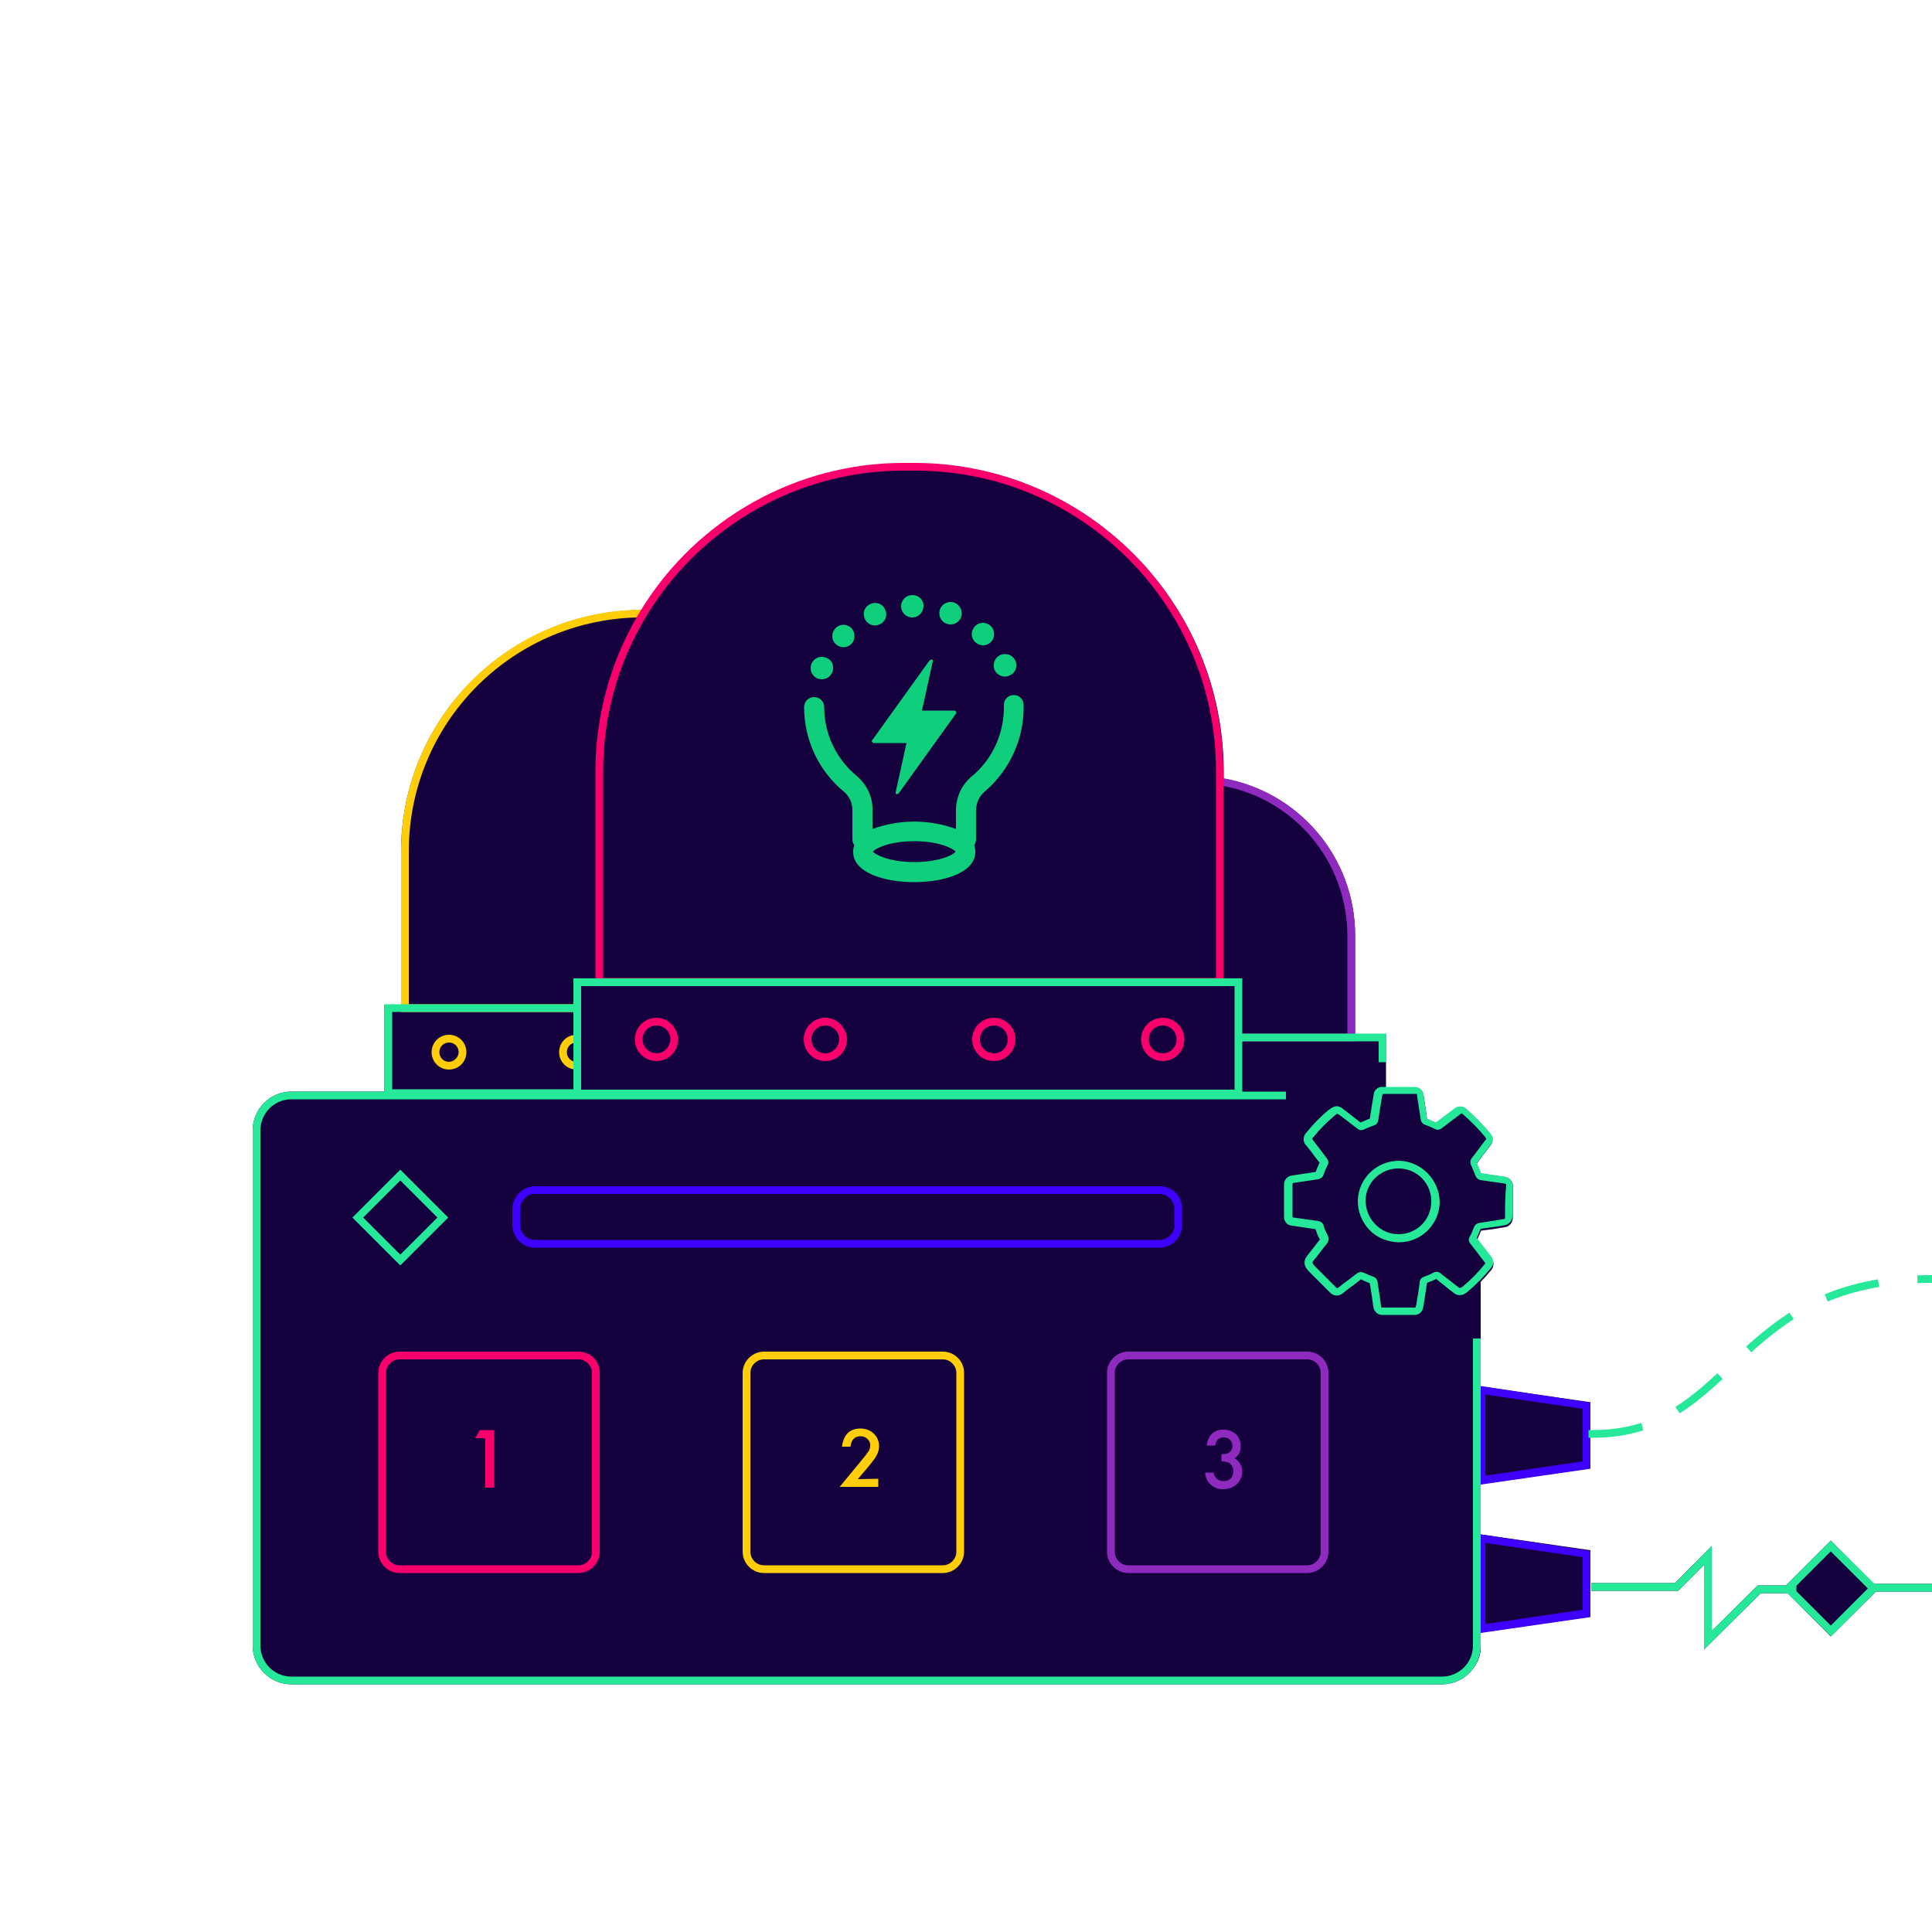 <svg xmlns="http://www.w3.org/2000/svg" style="white-space:preserve-spaces" viewBox="0 0 500 500"><style>@keyframes a0_o{0%{opacity:0}}@keyframes a1_o{0%,25%,5%{opacity:0}15%{opacity:1}}@keyframes a2_o{0%,65%,85%{opacity:0}75%{opacity:1}}@keyframes a3_o{0%,80%{opacity:0}90%{opacity:1}}@keyframes a4_o{0%,30%,50%{opacity:0}40%{opacity:1}}@keyframes a5_o{0%,55%,75%{opacity:0}65%{opacity:1}}@keyframes a6_o{0%,15%,35%{opacity:0}25%{opacity:1}}@keyframes a7_o{0%,40%,60%{opacity:0}50%{opacity:1}}@keyframes a8_o{0%,20%{opacity:0}10%{opacity:1}}@keyframes Ebene_2_t{0%{transform:translate(361.903px,310.99px) rotate(0deg) translate(-361.903px,-310.99px)}}@keyframes a9_do{0%{stroke-dashoffset:0}}</style><rect width="17.6" height="17.6" fill="#15013D" class="st0" transform="translate(-192.394,165.482) rotate(-44.98) scale(1,1) translate(94.9,306.3)"/><path fill="#15013D" d="M103.4,349.8L149.7,349.8C152.7,349.8,155.2,352.3,155.2,355.3L155.2,401.6C155.2,404.6,152.7,407.1,149.7,407.1L103.4,407.1C100.4,407.1,97.9,404.6,97.9,401.6L97.9,355.3C97.9,352.2,100.4,349.8,103.4,349.8Z" class="st0"/><path fill="#15013D" d="M244,349.8C247,349.8,249.5,352.3,249.5,355.3L249.5,401.6C249.5,404.6,247,407.1,244,407.1L197.7,407.1C194.7,407.1,192.2,404.6,192.2,401.6L192.2,355.3C192.2,352.3,194.7,349.8,197.7,349.8L197.7,349.8L244,349.8Z" class="st0"/><path fill="#15013D" d="M300.2,322.8L138.5,322.8C135.3,322.8,132.6,320.2,132.6,316.9L132.6,316.9L132.6,312.8C132.6,309.6,135.2,307,138.5,306.9L300.2,306.9C303.4,306.9,306,309.5,306,312.8L306,317C306,320.2,303.4,322.8,300.2,322.8Z" class="st0"/><path fill="#15013D" d="M292,349.8L338.3,349.8C341.3,349.8,343.8,352.3,343.8,355.3L343.8,401.6C343.8,404.6,341.3,407.1,338.3,407.1L292,407.1C289,407.1,286.5,404.6,286.5,401.6L286.5,355.3C286.5,352.2,289,349.8,292,349.8Z" class="st0"/><path fill="#15013D" d="M411.6,418.4L383.2,422.5L383.2,425.9C383.2,431.4,378.7,435.9,373.2,435.9L75.4,435.9C69.9,435.9,65.4,431.4,65.4,425.9L65.4,292.5C65.4,287,69.9,282.5,75.4,282.5L99.5,282.5L99.5,260L103.8,260L103.8,220.4C103.8,186,131.6,158.1,166,157.9C180.5,134.3,206.2,120,233.9,120L236.9,120C281,120,316.7,155.7,316.7,199.8L316.7,201.5C336.4,205.1,350.7,222.1,350.7,242.1L350.7,268.3L358.8,268.3L358.8,274.7L356.8,274.7L356.8,269.3L350.7,269.3L350.7,269.6L321.5,269.6L321.5,282.6L332.7,282.6L332.7,284.6L75.4,284.6C71,284.6,67.4,288.2,67.4,292.6L67.4,426C67.4,430.4,71,434,75.4,434L373.2,434C377.6,434,381.2,430.4,381.2,426L381.2,346.5L383.2,346.5L383.2,358.8L411.6,362.9L411.6,380L383.2,384.1L383.2,397.1L411.6,401.2L411.6,418.4Z" class="st0"/><path fill="#15013D" d="M485,409.9L500,409.9L500,411.9L485.5,411.9L473.8,423.5L462.6,412.3L455.7,412.3L441,426.9L441,405L434.3,411.7L411.8,411.7L411.8,409.7L433.5,409.7L443,400.1L443,422.1L454.9,410.3L462.2,410.3L473.8,398.7Z" class="st0"/><path fill="#15013D" d="M354.2,267.8C353.5,267.4,352.7,268.2,351.7,268.2C343.6,268.3,335.6,267.3,327.5,267.6C321.2,267.8,317,271.9,319,278.5C322.7,290.5,335.4,289.7,345,285.9C346.2,286.6,347.6,286.8,348.9,286.3C350.4,291.1,358.7,290.6,358.7,284.8L358.7,272.7C358.7,270,356.7,267.9,354.2,267.8Z" class="st0"/><path fill="#15013D" d="M358.6,284L75,284C70.3,284,66.5,287.8,66.5,292.5C66.5,292.5,66.5,292.5,66.5,292.5L66.5,426.3C66.5,431,70.3,434.8,75,434.8C75,434.8,75,434.8,75,434.8L374.7,434.8C379.4,434.8,383.2,431,383.2,426.3C383.2,426.3,383.2,426.3,383.2,426.3L383.2,323.9" class="st0"/><path fill="#3E00FF" d="M300.2,307L138.5,307C135.3,307,132.7,309.6,132.6,312.9L132.6,317C132.6,320.2,135.2,322.9,138.4,322.9L138.4,322.9L300.1,322.9C303.3,322.9,305.9,320.3,305.9,317L305.9,312.9C306,309.6,303.4,307,300.2,307ZM304,317C304,319.1,302.3,320.8,300.2,320.9C300.2,320.9,300.2,320.9,300.2,320.9L138.5,320.9C136.4,320.9,134.6,319.2,134.6,317L134.6,317L134.6,312.9C134.6,310.8,136.3,309,138.4,309L138.4,309L300.1,309C302.2,309,303.9,310.7,303.9,312.9L303.9,317Z" class="st1"/><path fill="#25E899" d="M103.6,302.7L91.2,315.1L103.6,327.5L116,315.1L103.6,302.7ZM94,315.1L103.6,305.5L113.2,315.1L103.6,324.7L94,315.1Z" class="st2"/><path fill="#25E899" d="M473.8,398.7L462.2,410.3L461.4,411.1L462.6,412.3L473.9,423.5L486.3,411.1L473.8,398.7ZM473.8,420.7L464.9,411.8L464.2,411.1L464.9,410.4L473.8,401.5L483.4,411.1L473.8,420.7Z" class="st2"/><path fill="#F9006C" d="M169.9,263.4C166.8,263.4,164.3,265.9,164.3,269C164.3,272.1,166.8,274.6,169.9,274.6C173,274.6,175.5,272.1,175.5,269C175.4,265.9,172.9,263.4,169.9,263.4ZM169.9,272.6C167.9,272.6,166.3,271,166.3,269C166.3,267,167.9,265.4,169.9,265.4C171.9,265.4,173.5,267,173.5,269C173.4,271,171.8,272.6,169.9,272.6L169.9,272.6Z" class="st3"/><path fill="#F9006C" d="M213.6,263.4C210.5,263.4,208,265.9,208,269C208,272.1,210.5,274.6,213.6,274.6C216.7,274.6,219.2,272.1,219.2,269C219.1,265.9,216.6,263.4,213.6,263.4ZM213.6,272.6C211.6,272.6,210,271,210,269C210,267,211.6,265.4,213.6,265.4C215.6,265.4,217.2,267,217.2,269C217.1,271,215.5,272.6,213.6,272.6L213.6,272.6Z" class="st3"/><path fill="#F9006C" d="M257.2,263.4C254.1,263.4,251.6,265.9,251.6,269C251.6,272.1,254.1,274.6,257.2,274.6C260.3,274.6,262.8,272.1,262.8,269C262.8,269,262.8,269,262.8,269C262.8,265.9,260.3,263.4,257.2,263.4ZM257.2,272.6C255.2,272.6,253.6,271,253.6,269C253.6,267,255.2,265.4,257.2,265.4C259.2,265.4,260.8,267,260.8,269C260.8,271,259.2,272.6,257.2,272.6C257.2,272.6,257.2,272.6,257.2,272.6L257.2,272.6Z" class="st3"/><path fill="#F9006C" d="M300.9,263.4C297.8,263.4,295.3,265.9,295.3,269C295.3,272.1,297.8,274.6,300.9,274.6C304,274.6,306.5,272.1,306.5,269C306.5,265.9,304,263.4,300.9,263.4ZM300.9,272.6C298.9,272.6,297.3,271,297.3,269C297.3,267,298.9,265.4,300.9,265.4C302.9,265.4,304.5,267,304.5,269C304.5,271,302.9,272.6,300.9,272.6L300.9,272.6Z" class="st3"/><path fill="#FFCE08" d="M166.3,157.8L166.3,159.8L164.7,159.8C131.9,160.7,105.8,187.5,105.8,220.3L105.8,259.9L149.4,259.9L149.4,261.9L103.8,261.9L103.8,220.3C103.8,185.9,131.6,158,166,157.8L166.3,157.8Z" class="st4"/><path fill="#FFCE08" d="M116.2,267.8C113.7,267.8,111.7,269.8,111.7,272.3C111.7,274.8,113.7,276.8,116.2,276.8C118.7,276.8,120.7,274.8,120.7,272.3C120.7,272.3,120.7,272.3,120.7,272.3C120.7,269.8,118.7,267.8,116.2,267.8ZM116.2,274.8C114.8,274.8,113.7,273.7,113.7,272.3C113.7,270.9,114.8,269.8,116.2,269.8C117.6,269.8,118.7,270.9,118.7,272.3C118.7,272.3,118.7,272.3,118.7,272.3C118.7,273.6,117.5,274.8,116.2,274.8Z" class="st4"/><path fill="#FFCE08" d="M149.2,276.8C146.7,276.8,144.7,274.8,144.7,272.3C144.7,269.8,146.7,267.8,149.2,267.8L149.2,269.8C147.8,269.8,146.7,270.9,146.7,272.3C146.7,273.7,147.8,274.8,149.2,274.8L149.2,276.8Z" class="st4"/><path fill="#8E2ABE" d="M350.7,242L350.7,269.5L320.6,269.5L320.6,267.5L348.7,267.5L348.7,242C348.6,223.1,335.2,206.9,316.6,203.4C316.1,203.3,315.6,203.2,315.1,203.2L315.4,201.2L316.6,201.4C336.3,204.9,350.7,222,350.7,242Z" class="st5"/><path style="animation:2s linear infinite both a0_o" fill="#25E899" stroke-dasharray="12.11" d="M500.1,313.5C492.2,341.4,475,359.5,448.8,367.2C436.3,370.8,423.1,371.9,410.2,370.3L409.9,372.3C410,372.3,411.9,372.6,415.2,372.8C426.7,373.5,438.3,372.3,449.4,369.1C466.9,363.9,489.2,351.2,500.2,320L500.2,313.5Z" class="st2" opacity="0"/><path fill="#25E899" d="M464.9,410.3L464.9,412.3L455.7,412.3L441,426.9L441,405L434.3,411.7L411.8,411.7L411.8,409.7L433.5,409.7L443,400.1L443,422.1L454.9,410.3Z" class="st2"/><path fill="#0FCE7C" fill-rule="evenodd" d="M241.2,170.7C241.3,170.8,241.3,170.8,241.4,170.9C241.4,171,241.4,171.1,241.4,171.2L238.6,183.9L247,183.9C247.1,183.9,247.2,183.9,247.2,184C247.3,184,247.3,184.1,247.4,184.2C247.5,184.3,247.5,184.5,247.4,184.7L232.6,205.3C232.5,205.4,232.4,205.4,232.3,205.5C232.2,205.5,232.1,205.5,232,205.5C231.9,205.5,231.8,205.4,231.8,205.3C231.8,205.2,231.8,205.1,231.8,205L234.6,192.3L226.1,192.3C226,192.3,225.9,192.3,225.9,192.2C225.8,192.2,225.8,192.1,225.7,192C225.7,191.9,225.6,191.8,225.6,191.8C225.6,191.7,225.6,191.6,225.7,191.6L240.5,171C240.6,170.9,240.7,170.8,240.8,170.8C241,170.6,241.1,170.6,241.2,170.7Z" class="st6" clip-rule="evenodd"/><path fill="#0FCE7C" d="M264.9,182.2C264.8,180.8,263.5,179.7,262.1,179.9C260.8,180,259.8,181.1,259.8,182.4C260,189.6,256.9,196.5,251.4,201C248.8,203.2,247.4,206.4,247.4,209.7L247.4,217.2C247.4,218.6,248.5,219.8,250,219.8C251.5,219.8,252.6,218.7,252.6,217.2C252.6,217.2,252.6,217.2,252.6,217.2L252.6,209.7C252.6,207.9,253.4,206.1,254.8,204.9C261.4,199.3,265.2,190.9,264.9,182.2Z" class="st7"/><path fill="#0FCE7C" d="M221.7,200.8C216.4,196.4,213.3,189.9,213.3,183C213.3,181.6,212.2,180.4,210.7,180.4C209.3,180.4,208.1,181.5,208.1,183C208.1,191.4,211.8,199.4,218.3,204.8C219.8,206,220.6,207.8,220.6,209.7L220.6,217.2C220.6,218.6,221.7,219.8,223.2,219.8C224.6,219.8,225.8,218.7,225.8,217.2L225.8,209.7C225.9,206.2,224.3,203,221.7,200.8Z" class="st7"/><path fill="#0FCE7C" d="M236.1,154C234.5,154,233.2,155.3,233.2,156.9C233.2,158.5,234.5,159.8,236.1,159.8L236.1,159.8C237.7,159.8,239,158.5,239,156.8C239,155.1,237.7,154,236.1,154L236.1,154ZM247.1,156C245.6,155.4,243.9,156.1,243.3,157.6C242.7,159.1,243.4,160.8,244.9,161.4C246.4,162,248.1,161.3,248.7,159.8C248.7,159.8,248.7,159.8,248.7,159.8C249.3,158.3,248.5,156.6,247.1,156ZM229.1,157.8C228.5,156.3,226.8,155.6,225.3,156.3C223.8,156.9,223.1,158.6,223.8,160.1C224.4,161.6,226.1,162.3,227.6,161.6C227.6,161.6,227.6,161.6,227.6,161.6C229.1,161,229.8,159.3,229.1,157.8ZM256.4,162C255.2,160.9,253.4,160.9,252.3,162.1C251.2,163.3,251.2,165.1,252.4,166.2C253.6,167.3,255.4,167.3,256.5,166.1C257.6,165,257.5,163.1,256.4,162ZM220.3,162.5C219.1,161.4,217.3,161.4,216.2,162.6C215.1,163.8,215.1,165.6,216.3,166.7C216.8,167.2,217.6,167.5,218.3,167.5C219.1,167.5,219.8,167.2,220.4,166.6C221.4,165.5,221.4,163.7,220.3,162.5C220.3,162.5,220.3,162.5,220.3,162.5L220.3,162.5ZM262.8,171C262.1,169.5,260.4,168.9,258.9,169.5C257.4,170.2,256.8,171.9,257.4,173.4C257.9,174.4,258.9,175.1,260.1,175.1C260.5,175.1,260.9,175,261.3,174.8C262.8,174.2,263.4,172.5,262.8,171ZM213.8,170.2C212.3,169.6,210.6,170.3,210,171.8C209.4,173.3,210.1,175,211.6,175.6C212,175.7,212.3,175.8,212.7,175.8C214.3,175.8,215.6,174.5,215.6,172.9C215.7,171.7,214.9,170.6,213.8,170.2Z" class="st7"/><path fill="#0FCE7C" d="M252,218.5C251.2,216.8,249.5,215.5,247.3,214.5C240.4,212,232.8,212,225.9,214.5C223.7,215.4,221.9,216.8,221.2,218.5C220.9,219.1,220.8,219.8,220.8,220.5C220.8,225.9,229,228.3,236.6,228.3C244.2,228.3,252.4,225.9,252.4,220.5C252.4,219.8,252.3,219.1,252,218.5ZM236.6,223.1C230.2,223.1,226.5,221.2,225.9,220.4C226.5,219.6,230.2,217.7,236.6,217.7C243,217.7,246.7,219.6,247.3,220.4C246.7,221.3,242.9,223.1,236.6,223.1L236.6,223.1Z" class="st7"/><rect width="15.9" height="2" fill="#25E899" class="st2" transform="translate(0,0) translate(484.1,409.9)"/><path fill="#F9006C" d="M149.7,349.8L103.4,349.8C100.4,349.8,97.9,352.3,97.9,355.3L97.9,401.6C97.9,404.6,100.4,407.1,103.4,407.1L149.7,407.1C152.7,407.1,155.2,404.6,155.2,401.6L155.2,355.3C155.2,352.2,152.8,349.8,149.7,349.8ZM153.2,401.6C153.2,403.5,151.6,405.1,149.7,405.1L103.4,405.1C101.5,405.1,99.9,403.5,99.9,401.6L99.9,355.3C99.9,353.4,101.5,351.8,103.4,351.8L149.7,351.8C151.6,351.8,153.2,353.4,153.2,355.3L153.2,401.6Z" class="st3"/><path fill="#FFCE08" d="M244,349.8L197.7,349.8C194.7,349.8,192.2,352.3,192.2,355.3L192.2,355.3L192.2,401.6C192.2,404.6,194.7,407.1,197.7,407.1L244,407.1C247,407.1,249.5,404.6,249.5,401.6L249.5,355.3C249.5,352.2,247,349.8,244,349.8ZM247.5,401.6C247.5,403.5,245.9,405.1,244,405.1L197.7,405.1C195.8,405.1,194.2,403.5,194.2,401.6L194.2,355.3C194.2,353.4,195.8,351.8,197.7,351.8L244,351.8C245.9,351.8,247.5,353.4,247.5,355.3L247.5,401.6Z" class="st4"/><path fill="#8E2ABE" d="M338.3,349.8L292,349.8C289,349.8,286.5,352.3,286.5,355.3L286.5,401.6C286.5,404.6,289,407.1,292,407.1L338.3,407.1C341.3,407.1,343.8,404.6,343.8,401.6L343.8,355.3C343.8,352.3,341.4,349.8,338.3,349.8ZM341.8,401.6C341.8,403.5,340.2,405.1,338.3,405.1L292,405.1C290.1,405.1,288.5,403.5,288.5,401.6L288.5,355.3C288.5,353.4,290.1,351.8,292,351.8L338.3,351.8C340.2,351.8,341.8,353.4,341.8,355.3L341.8,401.6Z" class="st5"/><path fill="#F9006C" d="M124.2,370.1L123,372.2L125.6,372.2L125.6,385L127.9,385L127.9,370.1L124.2,370.1Z" class="st3"/><path fill="#FFCE08" d="M222,382.8L224.3,380.1C224.9,379.3,225.5,378.7,225.9,378.1C226.3,377.6,226.6,377.2,226.9,376.6C227.3,375.9,227.5,375,227.5,374.2C227.5,373,227,371.8,226.1,371C225.2,370.1,223.9,369.7,222.7,369.7C219.9,369.7,218.3,371.3,217.9,374.4L220.1,374.4C220.3,372.6,221.2,371.7,222.7,371.7C223.4,371.7,224,371.9,224.5,372.4C225,372.9,225.3,373.5,225.2,374.2C225.2,374.8,225,375.4,224.6,375.8C224.3,376.2,224.1,376.6,223.8,376.9C223.4,377.4,223,377.9,222.5,378.5L217.3,384.8L227.3,384.8L227.3,382.7L222,382.8Z" class="st4"/><path fill="#8E2ABE" d="M319.5,377.4C320.6,376.7,321.2,375.5,321.1,374.2C321.1,373.1,320.7,372,319.9,371.2C319,370.4,317.9,370,316.7,370C315.6,369.9,314.5,370.3,313.7,371C312.9,371.8,312.4,372.9,312.3,374.1L314.5,374.1C314.6,373.5,314.8,373,315.2,372.5C315.6,372.2,316.1,372,316.7,372C317.3,372,317.9,372.2,318.3,372.6C318.7,373,319,373.6,318.9,374.2C319,374.9,318.6,375.6,318,376C317.4,376.3,316.7,376.4,316.1,376.3L316.1,378.2C316.8,378.2,317.4,378.3,318.1,378.6C318.8,379.1,319.2,379.9,319.2,380.7C319.2,381.4,319,382.1,318.5,382.6C318,383.1,317.4,383.3,316.7,383.3C315.4,383.4,314.2,382.4,314.1,381.1C314.1,381.1,314.1,381.1,314.1,381.1L311.9,381.1C311.9,381.9,312.2,382.7,312.6,383.4C313.5,384.7,315,385.5,316.6,385.4C317.9,385.4,319.1,385,320.1,384.1C321,383.2,321.5,382,321.5,380.8C321.5,379.5,320.8,378.1,319.5,377.4Z" class="st5"/><path fill="#25E899" d="M358.8,267.5L358.8,274.9L356.8,274.9L356.8,269.5L320.9,269.5L320.9,267.5Z" class="st2"/><path fill="#25E899" d="M99.5,259.9L99.5,283.9L150.4,283.9L150.4,259.9L99.5,259.9ZM101.5,261.9L148.4,261.9L148.4,281.9L101.5,281.9L101.5,261.9Z" class="st2"/><path fill="#3E00FF" d="M383.2,358.7L382.4,358.6L382.4,384.3L383.2,384.2L411.6,380.1L411.6,363L383.2,358.7ZM409.6,378.2L384.4,381.9L384.4,360.9L409.6,364.6L409.6,378.2Z" class="st1"/><path fill="#3E00FF" d="M383.2,397.1L382.4,397L382.4,422.7L383.2,422.6L411.6,418.5L411.6,401.4L383.2,397.1ZM409.6,416.6L384.4,420.3L384.4,399.3L409.6,403L409.6,416.6Z" class="st1"/><path fill="#25E899" d="M383.2,346.4L383.2,425.9C383.2,431.4,378.7,435.9,373.2,435.9L75.4,435.9C69.9,435.9,65.4,431.4,65.4,425.9L65.4,292.5C65.4,287,69.9,282.5,75.4,282.5L332.8,282.5L332.8,284.5L75.4,284.5C71,284.5,67.4,288.1,67.4,292.5L67.4,425.9C67.4,430.3,71,433.9,75.4,433.9L373.2,433.9C377.6,433.9,381.2,430.3,381.2,425.9L381.2,346.4L383.2,346.4Z" class="st2"/><path fill="#F9006C" d="M236.8,119.8L233.8,119.8C206.2,119.8,180.5,134.2,166,157.7C165.6,158.4,165.2,159,164.8,159.7C157.8,171.8,154.1,185.6,154.1,199.6L154.1,255.1L316.6,255.1L316.6,199.7C316.6,155.6,280.9,119.9,236.8,119.8ZM156.1,199.6C156.1,156.7,191,121.8,233.9,121.8L236.9,121.8C279.9,121.8,314.7,156.6,314.7,199.6L314.7,253.1L156.1,253.1L156.1,199.6Z" class="st3"/><path fill="#25E899" d="M148.4,253.2L148.4,284L321.5,284L321.5,253.2L148.4,253.2ZM150.4,255.2L319.5,255.2L319.5,282L150.4,282L150.4,255.2Z" class="st2"/><g style="animation:2s linear infinite both a1_o" opacity="0"><path fill="#15013D" d="M351.6,114.6L343.6,122.4L345.5,133.4L335.6,128.2L325.7,133.4L327.6,122.4L319.6,114.6L330.7,113L335.6,103L340.5,113Z" class="st0"/><path fill="none" stroke="#25E899" stroke-miterlimit="10" stroke-width="2" d="M343.6,122.4L345.5,133.4L335.6,128.2L325.7,133.4L327.6,122.4L319.6,114.6L330.7,113L335.6,103L340.5,113L351.6,114.6Z" class="st8"/></g><g style="animation:2s linear infinite both a2_o" opacity="0"><path fill="#15013D" d="M245.9,34.9L255.5,55.3L240.3,72L230.8,51.6Z" class="st0"/><path fill="none" stroke="#3E00FF" stroke-miterlimit="10" stroke-width="2" d="M255.5,55.3L240.3,72L230.8,51.6L245.9,34.9Z" class="st9"/><path fill="none" stroke="#3E00FF" stroke-miterlimit="10" stroke-width="2" d="M240.3,72L242.2,59.7L245.9,35M255.5,55.3L242.2,59.6L230.8,51.6" class="st9"/></g><g style="animation:2s linear infinite both a3_o" opacity="0"><path fill="none" stroke="#F9006C" stroke-miterlimit="10" stroke-width="2" d="M156.8,91.5L156.8,105.4" class="st10"/><path fill="none" stroke="#F9006C" stroke-miterlimit="10" stroke-width="2" d="M163.8,98.5L149.8,98.5" class="st10"/></g><g style="animation:2s linear infinite both a4_o" opacity="0"><path fill="none" stroke="#F9006C" stroke-miterlimit="10" stroke-width="2" d="M59.3,199.5L59.3,213.4" class="st10"/><path fill="none" stroke="#F9006C" stroke-miterlimit="10" stroke-width="2" d="M66.3,206.5L52.3,206.5" class="st10"/></g><g style="animation:2s linear infinite both a5_o" opacity="0"><path fill="none" stroke="#F9006C" stroke-miterlimit="10" stroke-width="2" d="M403.7,225.6L403.7,239.5" class="st10"/><path fill="none" stroke="#F9006C" stroke-miterlimit="10" stroke-width="2" d="M410.7,232.6L396.7,232.6" class="st10"/></g><g style="animation:2s linear infinite both a6_o" opacity="0"><path fill="none" stroke="#F9006C" stroke-miterlimit="10" stroke-width="2" d="M392.7,49.5L392.7,63.5" class="st10"/><path fill="none" stroke="#F9006C" stroke-miterlimit="10" stroke-width="2" d="M399.7,56.5L385.7,56.5" class="st10"/></g><g style="animation:2s linear infinite both a7_o" opacity="0"><path fill="#15013D" d="M422.9,148C417.7,144.8,412.7,152.9,417.9,156.1C423.1,159.3,428.1,151.2,422.9,148Z" class="st0"/><path fill="#15013D" d="M439.5,142C436.1,143.6,430.5,145.3,427.8,149.4L428.1,149.6C428.7,150,428.9,150.8,428.5,151.4C428.5,151.4,428.5,151.4,428.5,151.4L426,155.5C425.6,156.1,424.8,156.3,424.2,155.9C424.2,155.9,424.2,155.9,424.2,155.9L415,150.3C414.4,149.9,414.2,149.1,414.5,148.5C414.5,148.5,414.5,148.5,414.5,148.5L417,144.4C417.4,143.8,418.2,143.6,418.8,143.9C418.8,143.9,418.8,143.9,418.8,143.9L419.1,144.1C421.6,139.8,420.5,134.2,420.4,130.4C420.3,127.7,421,125.1,422.4,122.8C426.4,116.2,433.7,114,440.8,118.4C447.9,122.8,448.8,130.2,445.7,136.1C444.3,138.7,442.1,140.8,439.5,142Z" class="st0"/><path fill="none" stroke="#3E00FF" stroke-miterlimit="10" stroke-width="2" d="M419,144.4C419,144.3,419.1,144.2,419.1,144.1C421.6,139.8,420.5,134.2,420.4,130.4C420.3,127.7,421,125.1,422.4,122.8C426.4,116.2,433.7,114,440.8,118.4C447.9,122.8,448.8,130.2,445.7,136.1C444.3,138.7,442.2,140.7,439.5,141.9C436.1,143.5,430.5,145.2,427.8,149.3C427.7,149.4,427.7,149.5,427.6,149.5" class="st9"/><path fill="none" stroke="#8E2ABE" stroke-miterlimit="10" stroke-width="2" d="M422.1,155.3C421.1,156.9,419.1,157.4,417.5,156.5C415.9,155.6,415.4,153.5,416.3,151.9C416.3,151.9,416.3,151.9,416.3,151.8" class="st11"/><path fill="none" stroke="#8E2ABE" stroke-miterlimit="10" stroke-width="2" d="M414.5,148.6L417,144.5C417.4,143.9,418.2,143.7,418.8,144.1L428,149.7C428.6,150.1,428.8,150.9,428.4,151.5L425.9,155.6C425.5,156.2,424.7,156.4,424.1,156L414.9,150.4C414.3,150,414.1,149.2,414.5,148.6Z" class="st11"/><path fill="none" stroke="#FFCE08" stroke-miterlimit="10" stroke-width="2" d="M419.5,121.1L415.2,118.5" class="st12"/><path fill="none" stroke="#FFCE08" stroke-miterlimit="10" stroke-width="2" d="M452.4,141.2L448.1,138.6" class="st12"/><path fill="none" stroke="#FFCE08" stroke-miterlimit="10" stroke-width="2" d="M416,126.8L412.2,126.5" class="st12"/><path fill="none" stroke="#FFCE08" stroke-miterlimit="10" stroke-width="2" d="M455.3,133.2L451.6,132.9" class="st12"/><path fill="none" stroke="#FFCE08" stroke-miterlimit="10" stroke-width="2" d="M423,115.4L420.8,112.1" class="st12"/><path fill="none" stroke="#FFCE08" stroke-miterlimit="10" stroke-width="2" d="M446.8,147.6L444.6,144.3" class="st12"/><path fill="none" stroke="#FFCE08" stroke-miterlimit="10" stroke-width="2" d="M424.1,145.7L428.2,139.1" class="st12"/><rect width="4.6" height="4.6" fill="none" stroke="#FFCE08" stroke-miterlimit="10" stroke-width="2" class="st12" transform="translate(-19.898,104.301) rotate(-13.521) scale(1,1) translate(427.7,133.8)"/></g><g style="animation:2s linear infinite both a8_o" opacity="0"><path fill="#15013D" d="M87,107.4C81.6,110.2,85.9,118.6,91.3,115.8C96.7,113,92.4,104.6,87,107.4Z" class="st0"/><path fill="#15013D" d="M90.6,90.2C90.2,93.9,88.7,99.6,90.8,104.1L91.1,103.9C91.7,103.6,92.5,103.8,92.9,104.5C92.9,104.5,92.9,104.5,92.9,104.5L95.1,108.8C95.4,109.5,95.2,110.3,94.5,110.6C94.5,110.6,94.5,110.6,94.5,110.6L84.9,115.5C84.2,115.8,83.4,115.6,83.1,114.9L80.9,110.6C80.6,109.9,80.8,109.1,81.5,108.8L81.8,108.6C79.4,104.3,74.1,102.2,70.8,100.4C68.4,99.1,66.5,97.1,65.3,94.7C61.8,87.8,63.7,80.5,71.1,76.7C78.5,72.9,85.4,76,88.8,81.8C90.2,84.4,90.9,87.3,90.6,90.2Z" class="st0"/><path fill="none" stroke="#3E00FF" stroke-miterlimit="10" stroke-width="2" d="M81.9,108.9L81.8,108.7C79.4,104.4,74.1,102.3,70.8,100.5C68.4,99.2,66.5,97.2,65.3,94.8C61.8,87.9,63.6,80.6,71.1,76.8C78.6,73,85.4,76.1,88.8,81.9C90.3,84.4,90.9,87.3,90.6,90.2C90.2,93.9,88.7,99.6,90.8,104.1C90.8,104.2,90.9,104.3,90.9,104.4" class="st9"/><path fill="none" stroke="#8E2ABE" stroke-miterlimit="10" stroke-width="2" d="M92.9,111.9C93.7,113.6,93.1,115.6,91.4,116.4C89.7,117.2,87.7,116.6,86.9,114.9L86.9,114.9" class="st11"/><path fill="none" stroke="#8E2ABE" stroke-miterlimit="10" stroke-width="2" d="M81.5,108.8L91.1,103.9C91.8,103.6,92.6,103.8,92.9,104.5L95.1,108.8C95.4,109.5,95.2,110.3,94.5,110.6L84.9,115.5C84.2,115.8,83.4,115.6,83.1,114.9L80.9,110.6C80.5,109.9,80.8,109.1,81.5,108.8Z" class="st11"/><path fill="none" stroke="#FFCE08" stroke-miterlimit="10" stroke-width="2" d="M62.3,96.3L57.8,98.6" class="st12"/><path fill="none" stroke="#FFCE08" stroke-miterlimit="10" stroke-width="2" d="M96.6,78.7L92.1,81" class="st12"/><path fill="none" stroke="#FFCE08" stroke-miterlimit="10" stroke-width="2" d="M65.3,102.3L63.1,105.3" class="st12"/><path fill="none" stroke="#FFCE08" stroke-miterlimit="10" stroke-width="2" d="M91.3,72L89.1,75" class="st12"/><path fill="none" stroke="#FFCE08" stroke-miterlimit="10" stroke-width="2" d="M59.2,90.3L55.3,90.5" class="st12"/><path fill="none" stroke="#FFCE08" stroke-miterlimit="10" stroke-width="2" d="M99.2,86.8L95.2,87" class="st12"/><path fill="none" stroke="#FFCE08" stroke-miterlimit="10" stroke-width="2" d="M85.7,105.2L82.2,98.3" class="st12"/><rect width="4.6" height="4.6" fill="none" stroke="#FFCE08" stroke-miterlimit="10" stroke-width="2" class="st12" transform="translate(-34.683,142.557) rotate(-72.109) scale(1,1) translate(78.3,92.8)"/></g><g style="animation:2s linear infinite both Ebene_2_t" id="Ebene_2"><g><path fill="#15013D" d="M358,281.4L365.7,281.4C365.9,281.4,366.2,281.4,366.4,281.4C367.4,281.5,368.2,282.3,368.4,283.3L368.5,284C368.8,285.9,369.1,287.7,369.3,289.6C370.1,289.9,370.9,290.2,371.6,290.6L376,287.3L376.4,287C377.3,286.2,378.6,286.2,379.5,287.1C381.7,289,383.7,291.1,385.6,293.3C386.5,294.2,386.5,295.7,385.6,296.6C384.5,298.1,383.3,299.6,382.2,301.1C382.6,302,382.9,302.8,383.3,303.7L386.6,304.2L389.4,304.6C390.6,304.7,391.6,305.8,391.5,307C391.5,309.7,391.5,312.5,391.5,315.2C391.5,316.4,390.6,317.5,389.4,317.6L387,318L383.3,318.5C382.9,319.4,382.6,320.2,382.3,320.9L385.8,325.4C385.9,325.5,386,325.7,386.1,325.8C386.7,326.6,386.6,327.8,386,328.6C384.2,330.8,382.2,332.9,380,334.7C379.9,334.8,379.7,334.9,379.5,335.1C378.5,335.9,377.1,335.8,376.2,335L375.4,334.4C374.2,333.4,373,332.5,371.8,331.5C371,331.9,370.2,332.2,369.4,332.5C369.2,334.3,368.9,336,368.6,337.8C368.5,338.2,368.5,338.6,368.4,338.9C368.2,340,367.2,340.8,366,340.7L358,340.7C356.7,340.8,355.6,339.8,355.5,338.5C355.5,338.5,355.5,338.5,355.5,338.5L355.2,336.3L354.6,332.5C353.8,332.2,353,331.9,352.3,331.5C351.2,332.4,350.1,333.2,349,334L347.6,335.1C346.7,335.9,345.3,335.9,344.4,335C342.9,333.5,341.4,332,339.9,330.5L338.8,329.4C338.6,329.2,338.5,329.1,338.4,328.9C337.5,328,337.5,326.5,338.3,325.5L338.7,325C339.7,323.8,340.6,322.5,341.6,321.3C341.7,321.2,341.7,321.2,341.7,321.1C341.7,321.1,341.7,321,341.6,321C341.2,320.3,340.9,319.6,340.7,318.9C340.7,318.8,340.6,318.6,340.5,318.5C338.5,318.2,336.4,317.9,334.4,317.6C333.2,317.5,332.4,316.5,332.4,315.3C332.4,312.5,332.4,309.8,332.4,307C332.3,305.7,333.3,304.7,334.6,304.6C336.6,304.3,338.6,304,340.6,303.7C340.9,302.9,341.2,302.1,341.6,301.3L340.2,299.5C339.5,298.6,338.8,297.8,338.2,296.9C337.3,296,337.2,294.5,338.1,293.6C338.1,293.6,338.2,293.5,338.2,293.5C339.9,291.4,341.8,289.5,343.9,287.7C345.6,286.3,346.4,286.3,348.1,287.7L352.2,290.9C352.9,290.6,353.7,290.3,354.6,289.9C354.9,288,355.2,285.9,355.6,283.8C355.7,282.2,356.8,281.3,358,281.4Z" class="st0" transform="translate(361.903,310.99) translate(-361.903,-310.99)"/><path fill="#25E899" d="M362.3,300.4C356.5,300.3,351.7,304.7,351.4,310.5C351.3,313.4,352.4,316.2,354.4,318.3C356.3,320.3,359,321.4,361.8,321.5L362.1,321.5C367.8,321.5,372.5,316.9,372.6,311.1C372.5,305.4,368,300.7,362.3,300.4ZM362,319.4L361.9,319.4C359.6,319.4,357.5,318.5,355.9,316.8C354.2,315.1,353.4,312.8,353.4,310.5C353.6,305.8,357.6,302.2,362.3,302.4C366.9,302.6,370.5,306.4,370.4,311C370.4,315.7,366.6,319.4,362,319.4ZM362.3,300.4C356.5,300.3,351.7,304.7,351.4,310.5C351.3,313.4,352.4,316.2,354.4,318.3C356.3,320.3,359,321.4,361.8,321.5L362,321.5C367.7,321.5,372.4,316.9,372.5,311.1C372.5,305.4,368,300.7,362.3,300.4L362.3,300.4ZM362,319.4L361.9,319.4C359.6,319.4,357.5,318.5,355.9,316.8C354.2,315.1,353.4,312.8,353.4,310.5C353.6,305.8,357.6,302.2,362.3,302.4C366.9,302.6,370.5,306.4,370.4,311C370.4,315.7,366.6,319.4,362,319.4ZM389.4,304.5L386.6,304.1L383.3,303.6C382.9,302.7,382.6,301.8,382.2,301C383.4,299.5,384.5,298,385.6,296.5C386.5,295.6,386.5,294.1,385.6,293.2C383.7,291,381.7,288.9,379.5,287C378.7,286.2,377.3,286.1,376.4,286.9L376,287.2L371.6,290.5C370.8,290.2,370.1,289.9,369.3,289.5C369,287.6,368.8,285.8,368.5,283.9L368.4,283.2C368.2,282.2,367.4,281.4,366.4,281.3C366.2,281.3,365.9,281.3,365.7,281.3L358,281.3C356.8,281.1,355.6,282,355.5,283.3C355.5,283.3,355.5,283.4,355.5,283.4C355.1,285.5,354.8,287.6,354.5,289.5C353.6,289.8,352.9,290.2,352.1,290.5L348,287.3C346.3,285.9,345.5,286,343.8,287.3C341.7,289,339.8,291,338.1,293.1C337.2,294,337.1,295.5,338,296.4C338,296.4,338.1,296.5,338.1,296.5C338.8,297.4,339.5,298.2,340.1,299.1L341.5,300.9C341.1,301.7,340.8,302.5,340.5,303.3C338.5,303.6,336.5,303.9,334.5,304.2C333.2,304.3,332.3,305.3,332.3,306.6C332.3,309.4,332.3,312.1,332.3,314.9C332.3,316.1,333.1,317.1,334.3,317.2C336.3,317.5,338.4,317.8,340.4,318.1C340.5,318.2,340.5,318.4,340.6,318.5C340.8,319.2,341.1,319.9,341.5,320.6C341.5,320.7,341.6,320.7,341.6,320.7C341.6,320.8,341.5,320.8,341.5,320.9C340.5,322.1,339.6,323.4,338.6,324.6L338.2,325.1C337.4,326.1,337.4,327.5,338.3,328.5C338.4,328.7,338.6,328.9,338.7,329L339.8,330.1C341.3,331.6,342.8,333.1,344.3,334.6C345.2,335.5,346.6,335.5,347.5,334.7L348.9,333.6C350,332.8,351.1,332,352.2,331.1C353,331.5,353.8,331.8,354.5,332.1L355.1,335.9L355.4,338.1C355.5,339.4,356.6,340.4,357.9,340.3C357.9,340.3,357.9,340.3,357.9,340.3L365.9,340.3C367.1,340.4,368.1,339.6,368.3,338.4C368.4,338,368.5,337.7,368.5,337.3C368.8,335.6,369,333.8,369.3,332C370.1,331.7,370.9,331.4,371.7,331C372.9,332,374.1,332.9,375.3,333.9L376.1,334.5C377,335.4,378.4,335.4,379.4,334.6C379.6,334.5,379.7,334.4,379.9,334.2C382.1,332.4,384.1,330.3,385.9,328.1C386.6,327.3,386.6,326.2,386,325.3C385.9,325.2,385.8,325,385.7,324.9L382.2,320.4C382.5,319.7,382.8,318.9,383.2,318L386.9,317.5L389.3,317.1C390.5,317,391.4,315.9,391.4,314.7C391.4,312,391.4,309.2,391.4,306.5C391.4,305.7,390.5,304.7,389.4,304.5L389.4,304.5ZM389.5,315.1C389.5,315.3,389.5,315.5,389.1,315.5L386.7,315.9L382.8,316.5C382.2,316.6,381.7,317,381.5,317.5C381.1,318.6,380.7,319.5,380.3,320.2C380,320.7,380.1,321.4,380.5,321.8L384.1,326.5C384.2,326.6,384.2,326.7,384.3,326.7C384.4,326.9,384.4,327,384.3,327.1C382.6,329.2,380.7,331.2,378.6,332.9C378.5,333,378.4,333.1,378.3,333.1C377.8,333.4,377.8,333.4,377.4,333.1L376.6,332.5C375.4,331.5,374.1,330.6,372.9,329.6C372.4,329.1,371.5,329,370.9,329.4C370.2,329.8,369.4,330.1,368.6,330.4C367.9,330.6,367.4,331.2,367.4,331.9C367.2,333.7,366.9,335.4,366.6,337.2C366.6,337.5,366.5,337.8,366.4,338.1C366.4,338.2,366.3,338.3,366.3,338.4C366.2,338.4,366.1,338.5,365.9,338.4L357.9,338.4C357.5,338.4,357.4,338.4,357.4,337.9L357.1,335.7L356.5,331.7C356.4,331.1,356,330.6,355.4,330.4C354.6,330.1,353.8,329.8,353,329.4C352.7,329.3,352.5,329.2,352.2,329.2C351.8,329.2,351.4,329.4,351.1,329.6C350,330.5,348.9,331.3,347.8,332.1L346.4,333.2C346,333.5,346,333.4,345.8,333.2C344.3,331.7,342.8,330.2,341.3,328.7L340.2,327.6C340.1,327.5,340,327.3,339.9,327.2C339.6,326.8,339.6,326.7,339.9,326.3L340.3,325.8C341.3,324.6,342.2,323.3,343.2,322.1C343.9,321.4,344,320.3,343.5,319.5C343.2,318.9,342.9,318.3,342.7,317.7L342.5,317C342.3,316.5,341.8,316.1,341.2,316C339.1,315.7,337,315.4,334.8,315.1C334.5,315.1,334.5,315,334.5,314.7C334.5,311.9,334.5,309.2,334.5,306.5C334.5,306.3,334.5,306.1,335,306.1C337,305.8,339,305.5,341.1,305.2C341.7,305.1,342.3,304.7,342.5,304.1C342.8,303.2,343.2,302.3,343.6,301.5C343.9,301,343.8,300.3,343.4,299.8L341.9,297.8C341.2,296.9,340.5,296,339.9,295.2C339.8,295.1,339.7,294.9,339.6,294.7C339.7,294.5,339.8,294.4,339.9,294.3C341.5,292.3,343.3,290.5,345.3,288.8C345.5,288.6,345.8,288.4,346.1,288.2C346.4,288.4,346.7,288.6,347,288.8C348.4,289.9,349.9,291,351.3,292.1C351.8,292.5,352.4,292.6,353,292.3C353.8,291.9,354.7,291.6,355.7,291.2C356.3,291,356.6,290.5,356.7,289.9C357,288,357.3,285.8,357.7,283.6C357.7,283.5,357.8,283.4,357.8,283.2C358,283.1,358.1,283.1,358.3,283.1L366,283.1C366.2,283.1,366.3,283.1,366.5,283.1C366.7,283.1,366.7,283.2,366.7,283.3L366.8,284C367.1,285.9,367.4,287.8,367.7,289.8C367.8,290.4,368.2,290.9,368.8,291.1C369.7,291.4,370.5,291.8,371.4,292.2C371.9,292.5,372.6,292.4,373.1,292L377.6,288.6L378,288.3C378.3,288.1,378.4,288.1,378.5,288.3C380.6,290.1,382.6,292.1,384.4,294.3C384.7,294.7,384.7,294.7,384.4,295.1C383.2,296.6,382.1,298.2,380.9,299.7C380.5,300.2,380.4,300.9,380.7,301.5C381.1,302.4,381.5,303.4,381.9,304.4C382.1,304.9,382.6,305.3,383.1,305.4L386.6,305.9L389.4,306.3C389.8,306.4,389.8,306.5,389.8,306.7C389.5,309.7,389.5,312.4,389.5,315.1L389.5,315.1ZM362.3,300.4C356.5,300.3,351.7,304.7,351.4,310.5C351.3,313.4,352.4,316.2,354.4,318.3C356.3,320.3,359,321.4,361.8,321.5L362,321.5C367.7,321.5,372.4,316.9,372.5,311.1C372.5,305.4,368,300.7,362.3,300.4L362.3,300.4ZM362,319.4L361.9,319.4C359.6,319.4,357.5,318.5,355.9,316.8C354.2,315.1,353.4,312.8,353.4,310.5C353.6,305.8,357.6,302.2,362.3,302.4C366.9,302.6,370.5,306.4,370.4,311C370.4,315.7,366.6,319.4,362,319.4Z" class="st2" transform="translate(361.903,310.99) translate(-361.903,-310.99)"/></g></g><path style="animation:2s linear infinite both a9_do" fill="none" stroke="#25e899" stroke-dasharray="12.11" stroke-dashoffset="0" stroke-linecap="square" stroke-width="2" d="M0,0C37.4,0,35.9,-40.1,87.9,-40.1" transform="translate(412.1,371.1)"/></svg>